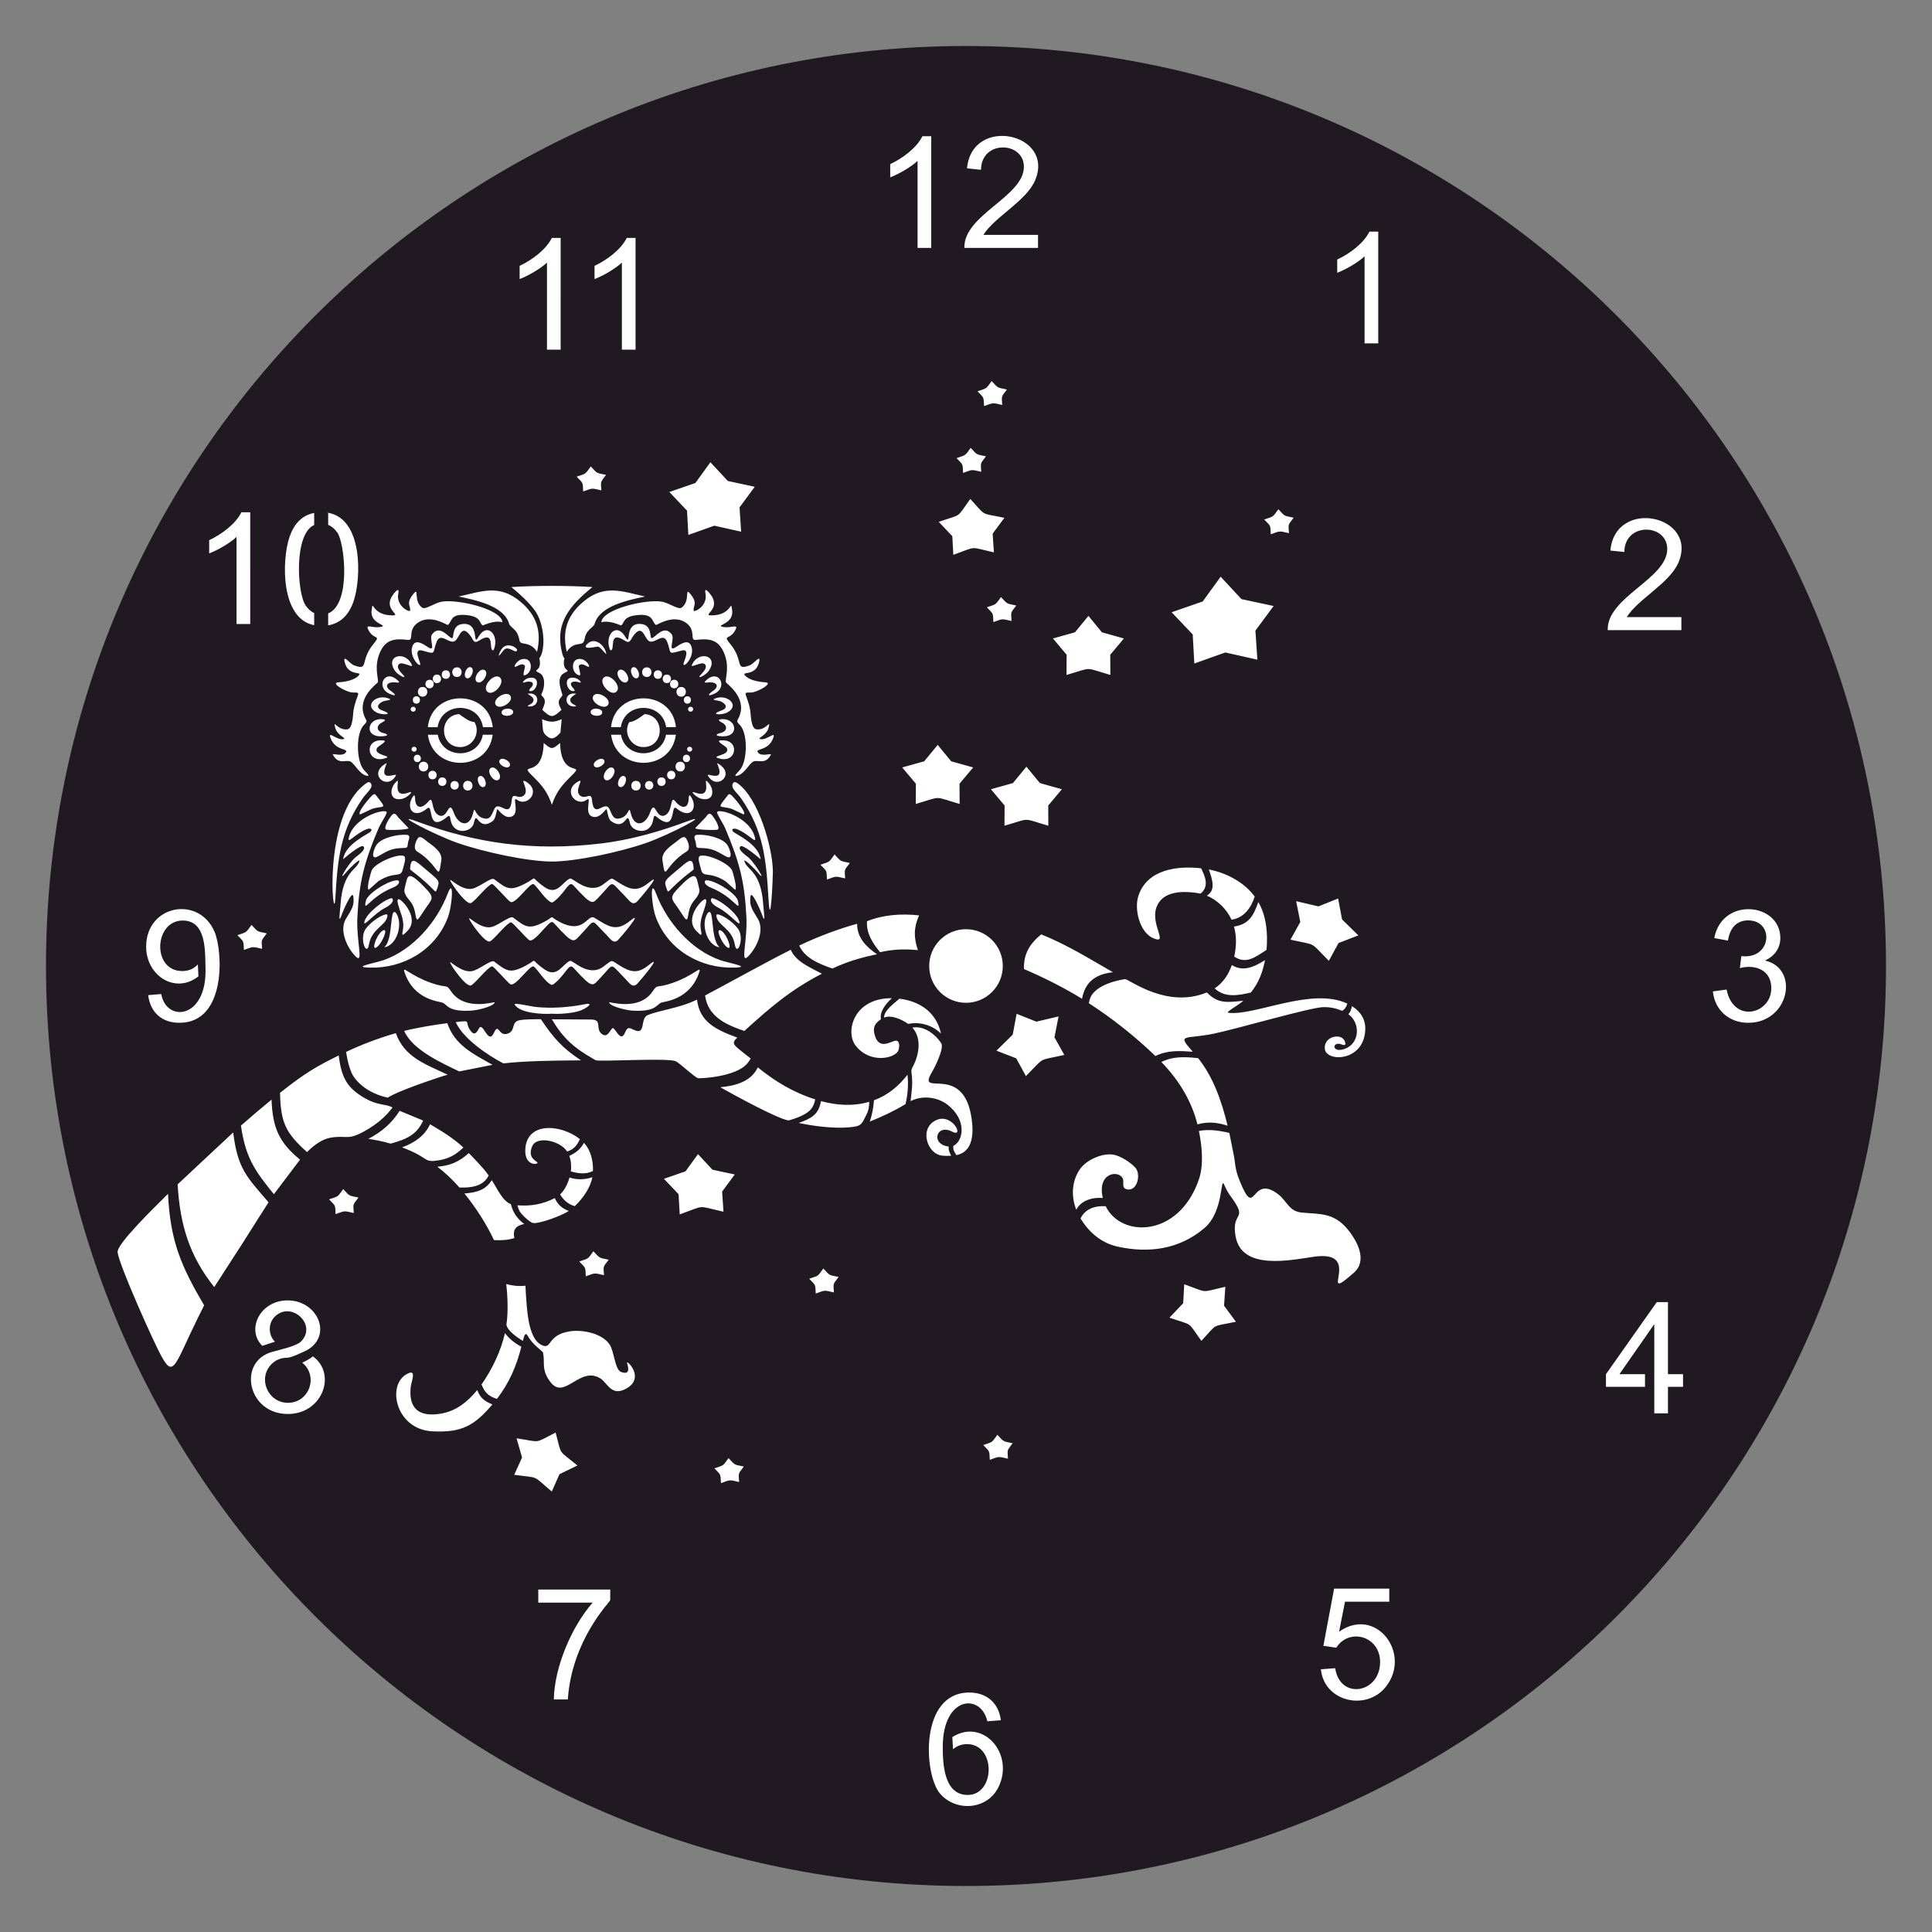 <svg width="210mm" height="210mm" viewBox="0 0 21000 21000" shape-rendering="geometricPrecision"
  text-rendering="geometricPrecision" image-rendering="optimizeQuality" fill-rule="evenodd" clip-rule="evenodd"
  xmlns="http://www.w3.org/2000/svg">
  <rect x="0" y="0" width="21000" height="21000" fill="#808080" stroke="none"/>
  <defs>
    <style>
      svg {
        background-color: #fff;
      }

      .bg {
        fill: #fff
      }

      .fg {
        fill: #201922;
      }
    </style>
  </defs>
  <path class="fg"
    d="M10500 500c5522.85 0 10000 4477.15 10000 10000s-4477.15 10000-10000 10000S500 16022.85 500 10500 4977.15 500 10500 500z" />
  <path class="bg"
    d="M13895.47 5535.41c76.13 81.88 56.1 68.21 166.01 91.8-63.38 85.68-58.06 62.18-50.98 168.1-111.5-24.96-89.89-26.28-197.51 12.09-5.89-105.99 2.26-83.32-71.09-160.63 106.2-36.82 88-20.82 153.57-111.36zm-1160.26 1119.45l337.75-117.11 194.94-269.16 226.31 243.38 349.52 75.04-197.9 267.54 21.09 315.54-348.62-78.04-336.49 119.97-17.56-315.76zm-667.27 461.93l1.22 219.57c-295.56-85.42-181.02-85.42-476.58 0l1.22-219.57-148.49-177.02 239.05-66.84 146.51-178.27 146.52 178.27 239.05 66.84zm-3380.81 3161.14c200.3-97.09 445.59-187.6 629.63-236.75-1.94 150.1 99.15 252.51 216.34 331.32-158.21 32.21-310.57 73.81-485.3 155.02-148.74-51.72-300.06-114.38-360.67-249.59zm-91.92 45.44c54.97 128.89 205.84 189.92 338.46 260.26-349.39 180.33-574.65 379.16-842.86 622.3-197.48-66.17-397.35-156.1-426.68-385.69 216.47-113.77 659.45-360.19 931.08-496.87zm-1019.12 541.95c28.81 245.46 208.76 327.93 437.42 412.8-73.05 71.44-43.11 76.06 146.29 227.7-10.08 17.38-21.45 34.34-34.77 50.69-123.8 152-520.75 167.47-538.07 162.69-37.03-10.21-195.34-159.68-238.87-182.78-77.88-41.32-806.38 5.64-873.87-12.03-67.25-38.38-131.59-77.28-186.88-117.8-135.65-99.41-215.12-202.76-288.55-327.52l422.35 2.67c131.49 0 46.6 93.83 116.14 153.44 62.41 53.5 88.25-28.41 117.53-57.71 26.42-26.44 87.33 163.12 135.85 52.78 31.57-71.79 42.74-62.51 103.46-34.49 129.13 59.59 61.55-124.57 143.58-160.47 124.34-54.41 345.93-75.26 538.39-169.97zm-1229.5 1556.62c76.9 82.3 101.71 197.09 98.76 306.22-75.94 38.22-155.55 28.73-240.26 4.27 7.31-57.75 1.59-118.36-17.17-168.63 72.35-33.4 123.61-73.15 158.67-141.86zm8634.33-9904.17v1214.52h-148.65v-946.5c-68.06 65.38-209.18 146.81-297.3 179.05v-143.58c136.45-63.83 287.79-177.31 350.23-303.49zM8018.55 8515.25c223.11 157.45 380.43 694.02 382.36 961.27.39 54.26-25.55 666.88-47.86 290.67-25.15-424.17-52.53-738.5-300.89-1094.11-39.03-55.89-114.28-108.44-86.39-156.77 7.21-12.5 18.12-25.52 52.78-1.06zm-223.99 319.37c-19.29-59.43 359 34.55 411.74 272.02 16.52 74.26-63.29-40.88-194.96-93.95-29.79-12.01-70.34-5.05-43.28 26.04 23.56 27.07 278.59 134.05 299.48 300.88 0 0-191.92-167.74-219.95-139.71-36.49 36.49 68.86 102.63 92.91 124.94 75.86 70.36 213.78 303.43 81.64 142.17-8.16-9.96-143.34-149.61-130.56-104.88 27.62 96.7 179.37 105.13 204.11 467 5.17 75.6 33 250.35-18.65 97.48-6.24-18.48-107.61-258.07-119.3-185.11-18.18 113.46 33.04 162.03 83.76 253.03 68.1 122.21-16.74 308.47-109.45 401.18-90.71 90.71-6.02-164.99-19-427.57-19.39-392.33-77.47-602.32-228.4-960.73-23.36-55.48-76.32-130.36-90.09-172.79zm107.71 344.88c28.53 37.51 80.07 182.21-15.83 127.04-115.94-66.71-151.22-87.44-285.41-89.74-42.22-.72-31.02-24.74-38.71-61.24-6.87-32.63-34.61-77.14 15.83-81.28 90.34-7.46 265.5 28.15 324.12 105.22zm-292.09 123.87c75.97-25.8 318.63 82.3 348.39 160.12 9.06 23.7 58.45 193.04 31.68 208.33l-104.87-93.61c-189.8-119.66-244.55-21.31-268.87-141.11-5.39-26.54-42.97-121.29-6.33-133.73zm-257.61 372.68c227.56-246 212.21-148.81 242.47-37.3 6.69 24.63 11.62 47.85 1.41 72.14-36.29 86.29-90.4 78.97-115.07 231.21-15.22 93.95-25.35 55.41-108.04-66.51-64.09-94.49-101.68-112.07-20.77-199.54zm-221.5 36.4c116.59 307.71 376.83 610.85 694.68 722.83 100.26 35.32 356.99 76.95 152.03 82.35-361.94 9.54-711.46-187.31-846.7-541.95-51.77-135.77-69.42-446.45-.01-263.23zm-935.75 731.88c29.32-12.71 199.1 182.9 362.13 63.35 118.21-86.68 65.36-76.92 204.82 3.16 122.68 70.44 191.72 58.56 297.72-27.1 151.34-122.31-112.43 189.14-134.79 210.45-51.79 49.35-82.61-9.07-129.85-56.31-177-177-112.23-173.58-270.28-8.44-87.02 90.92-77.36 125.48-289.97-108.04-52.75-57.94-72.63 50.59-196.76 159.06-22.55 19.71-31.05 22.52-39.55 25.34-68.32-22.64-143.82-154.38-195.49-198.83-37.76-32.49-199.22 224.12-255.84 191.09-31.46-18.35-184.35-199.56-199.54-194.96-54.79 16.6-168.02 171.41-225.57 206.57-50.11 30.61-215.45-205.71-228.4-243.87-12.94-38.15 115.95 112.39 237.54 89.73 76.5-14.26 207.45-128.06 239.31-104.16 133.23 99.92 167.24 136.23 335.37 49.27 155.17-80.26 38.01-82.56 214.67 38 137.92 94.13 190.98-58.12 274.48-94.31zm-378.96 500.17c175.74 19.31 370.24 5.34 539.78-28.85 113.4-22.87 12.86 49.62-57.71 72.49-85.41 27.68-227.63 36.25-299.64 30.26-95.04 7.91-346.58-3.17-404.87-99.58-14.88-24.61 183.33 21.38 222.44 25.68zm-289.58 287.33c80.17-34.37 24.63-124.31 123.69-143.05 47.2-8.93 133.41-10.35 228.64-10.27 136.15 202.4 230.16 311.34 435.9 447.03-315.22 2.5-609.25 6.07-843.86 33.18-174.33-91.38-437.39-269.26-517.43-448.61 187.01-23.53 86.81-6.56 161.31 94.27 59.47 80.49 86.01-34.69 103.46-40.65 45.41-15.51 92.02 188.62 150.27 62.64 55.2-119.38 47.34 52.91 158.02 5.46zm5629.88-2898.2l146.51 178.28 239.05 66.83-148.5 177.02 1.23 219.58c-295.56-85.42-181.03-85.42-476.59 0l1.23-219.58-148.5-177.02 239.05-66.83zm-1733.21 1680.03c175.06-70.61 370.29-84.9 566.27-63.94-59.85 136.3-58.25 243.18-12.61 377.79-141.13-14.55-282.81-8.6-410.74 22.71-83.7-102.49-150.16-205.3-142.92-336.56zm1893.84 142.54c276.45 110.04 533.01 270.1 780.07 411.65-186.83 20.62-302.44 102.95-336.11 288.51-197.92-122.11-422.12-233.7-631.55-323.63-4.08-161.31 58.97-270.77 187.59-376.53zm1822-705.5c190.8 36.49 382.7 137.47 498.67 294.09-39.65 125.43-119.62 233.35-251.83 251.9-53.23-117.27-156.26-214.5-268.45-261.47 100.02-57.63 59.52-178.86 21.61-284.52zm-909.66 1192c55.77 8.33 453.94 322.91 888.26 144.7 122.41 125.63 220.58 108.18 396.87 90.41-53.21 49.36-201.76 125.81-162.3 130.74 286.76 35.84 903.44-283.66 1292.34-99.73-10.56 34.95-26.09 60.56-56.33 78.05-66-26.93-130.35-42.2-209.82-39.55-142.62 4.76-948.17 239.87-1187.36 288.56-316.32 64.39-404.61-5.94-226.52 195.92-140.95-10.08-275.74-18.43-406.29 46.83-217.39-210.83-472.6-412.53-723.77-574.32 4.07-19.15 9.01-37.46 15.32-54.45 61.81-166.46 378.11-207.38 379.6-207.16zm1447.65-838.3c89.53 153.37 105.17 349.31 89.12 520.59-123.38 79.85-222.6 159.14-350.8 72.69 24.94-114.85 26.12-222.47-2.57-326.53 159.64-23.04 213.61-118.07 264.25-266.75zm-1302.44-70.49c96.71-283.89 419.63-325.41 680.73-295.79 49.35 99.28 86.51 198.68-6.59 275.15-14.7-3.36-29.84-6.07-45.62-8.22-159.81-21.78-363.26-16.98-430.04 148.51-76.64 189.91 131.51 409.17-30.26 347.69-153.8-58.46-219.09-318.03-168.22-467.34zm5129.07-3749.46c52.85-577.35 957.42-383.29 740.43 129.23-95.64 225.91-442.7 399.32-562.22 593.74h593.75v141.9h-800.67c-11.35-359.29 646.95-556.73 646.95-881.76 0-278.43-463.8-293.87-466.21 32.09zm-2809.71 4951.31c95.7 59.93 150.58 144.76 145.46 259.3-15.54 347.37-425.92 351.63-439.9 204.82-13.28-139.4 190.88-179.01 220.3-73.91 15.9 56.8-31.51 24.46-59.82 20.42-84.35-12.05-76.88 100.05 53.49 55.6 164.17-55.98 179.12-278.43 42.19-378.61 23.46-23.97 32.57-52.62 38.28-87.62zm-1304.66-446.06c121.18 75.81 240.71 22.16 360.63-53.71-25.72 128.87-65.16 240.95-153.58 352.29-145.79 34.24-285.24 57.01-393.74-45.28 90.86-59.57 149.4-148.09 186.69-253.3zm-765.92 1054c122.02-62.26 248.79-57.88 399.76-42.03 166.96 210.96 254.22 465.85 320.28 734.57-108.63-35.79-208.87-48.01-328.26-15.04-60.11-242.46-193.03-472.56-391.78-677.5zm1963.49-1550.33l177.17 173.84-215.46 83.45-104.82 192.94c-217.72-217.37-117.38-162.13-417.5-229.84l106.98-191.76-44.72-226.7 241.65 56.74 214.32-85.5zM13031.58 12293c107.58-21.18 221.36-4.56 330.8 21.42l52.73 265.08c15.68 138.89 33.58 191.2 60.72 258.15 177.86 438.85 114.05-85.79 415.06 141.62 99.03 74.82 117.52 186.66 256.9 200.59 192.34 19.23 348.44-4.9 503.94 186.51 104.88 129.1 213.07 337.28 64.05 468.06-416.42 365.47 124.72-254.14-432.15-174.55-259.77 37.12-787.3 153.42-853.74-223.12-49.49-280.52 147.15-161.36-51.1-430.82-24.02-32.63-47.87-70.85-72.07-128.02-44.33-104.76-.64 289.8-216.79 472.27-271.46 229.16-600.76 274.58-940.31 200.59-171.73-37.42-311.53-150.93-404.7-307.33 51.89-104.49 157.21-139.38 273.59-132.38 164.74 343.43 791.74 344.71 1011.6-287.35 53.42-153.58 38.11-350.23 1.47-530.72zm-4794.63-691.39c187.67 153.76 390.62 274.49 624.29 348.4-20.56 102.49-69.56 145.92-180.1 191.92-30.64 12.75-66.93 24.67-106.18 36.18-94.88-.48-633.19-295.71-745.52-360.45 167.61-15.05 336.62-63.41 407.51-216.05zM10500 10100c220.9 0 400 179.1 400 400s-179.1 400-400 400-400-179.1-400-400 179.1-400 400-400zm-723.68 755.33c227.78 27.9 404.62 153.68 451.58 379.63-95.15-94.51-231.49-131.41-356.43-105.38-70.97-50.61-186.24-101.54-262.41-68.73-.6-75.63 105.45-151.36 167.26-205.52zm140.71 314.32c166.42-32.23 307.85 146.78 318.14 180.98 19.32 64.23-76.67 255.72-107.21 306.6-169.79 282.83 344.66-117.4 432.87 500.23 21.86 153.04 21.36 360.67-164.94 398.43-21.76-32.02-40.41-63.38-32.84-100.84 105.35-49.79 154.95-280.2-67.17-449.5-109.45-83.43-273.67-101.93-398.29-36.53 11.96-103.7 22.96-181.56 14.45-272.12-3.57-38.01-13.42-60.7 7.33-98.24 71.66-129.66 102.26-314.51-2.34-429.01zm-181.84 142.29c50.7-3.94 42.64 79.03 26.73 111.64-39.47 80.92-308.41 142.58-463.08-60.4-112.45-147.58-22.91-516.31 395.54-513.17-63.87 58.3-136.14 144.48-118.65 228.99-55.63 36.05-87.18 79.57-74.11 145.7 40.52 204.99 181.69 91.28 233.57 87.24zm-811.27 656.56c173.97 47.26 351.18 58.18 524.05 7.75-1.57 52.6-3.92 86.5-30.67 140.21-55.25 110.92-54.71 124.5-184.7 136.78-153.38 14.49-372.5-8.37-550.55-47.25 138.26-50.04 215.96-90.53 241.87-237.49zm940.3-286.69c11.84 115.9 2.26 211.82-21.35 318.98-121.4 74.62-247.87 133.21-388.23 190.16 25.88-80.46 38.73-148.26 45.27-231.65 150.88-54.56 270.34-155.76 364.31-277.49zm1186.02-662.27l214.33 85.51 241.65-56.74-44.72 226.69 106.98 191.77c-300.11 67.7-199.78 12.46-417.5 229.84l-104.82-192.94-215.46-83.46 177.18-173.83zm-910.07 1176.97c192.94-140.9 355.34 180.43 210.33 104.31-173.97-91.32-239.03 138.53-38.73 161.61-4.57 35.42 8.75 64.76 27.02 99.83-43.83 1.98-94.95 4.48-134.13-9.49-128.63-45.86-194.39-261.4-64.49-356.26zm437.75-3854.71l-148.5 177.01 1.23 219.59c-295.56-85.43-181.02-85.43-476.59 0l1.23-219.59-148.5-177.01 239.05-66.84 146.52-178.27 146.51 178.27zm-4868.35 4155.35c12.49-312.36 395.09-275.67 593.77-115.1-31.86 68.89-67.97 112.81-138.75 134.4-73.31-116.44-329.46-175.76-379.71-57.31-53.73 126.66 42.67 157.21 56.31 175.96 17.22 23.67-139.03 47.36-131.62-137.95zm4841.3-7628.97c76.13 81.87 56.11 68.21 166.01 91.8-63.37 85.67-58.05 62.18-50.98 168.1-111.49-24.96-89.89-26.28-197.51 12.08-5.89-105.99 2.26-83.32-71.09-160.62 106.21-36.82 88-20.81 153.57-111.36zm-2814.32 1612.3c93.51 149.63-113.73 210.3.35 208.68 229.62-3.26 202.43-190.7 221.36-55.96 21.24 151.14-187.15 161.09-103.12 180.19 89.16 20.27 173.29-38.02 140.06 29.91-59.55 121.75-146.65 47.35-55.24 159.06 151.04 184.58 41.05 292.58 212.2 228.4 42.5-15.94 122.68-129.68 97.83-30.27-41.51 166.09-219.28 82.13-139.71 153.09 49.56 44.19 147.15 59.19 210.8 63.34 91.88 5.99-94.75 111.43-158.01 110.51-106.63-1.56-43.85 4.12-8.1 193.2 6.13 32.42 5.39 196.46 64.06 206.22 111.82 18.6 161.51-121.56 134.43-15.13-21.57 84.77-127.88 111.28-91.15 121.41 72.69 20.04 175.69-100.15 141.82-9.86-54.59 145.51-203.12 107.31-164.34 156.96 38.05 48.7 149.38 3.38 140.06 21.47-58.11 112.77-135 55.9-186.16 73.9-48.38 17.02-94.61 130.26-174.89 154.84-63.3 19.38 6.58-39.64 29.2-68.62 76.53-98.06 83.91-400.16-11.26-487.4-41.42-37.97-17.69-42.15 2.11-94.31 78.29-206.23-146.4-351.11-148.84-365.28-8.13-47.11 49.45-177.93-30.61-341.01-64.53-131.43-170.28-133.12-294.91-118.6-71.26 8.3 3.68-95.67-96.78-177.37-140.46-114.23-330.12 19.66-337.13 15.14-46.68-30.1-22.34-121.11-188.28-108.74-184.11 13.72-149.6 92.05-192.85 113.66-2.39 1.19-123.71-60.38-213.07-34.16 8.66-142.63 484.35-253.19 657.38-224.11 77.93 13.1 178.49 89.15 212.52 66.64 106.22-70.25 26.28-243.29 102.58-144.45 78.93 102.26 22.69 118.97 31.32 176.3 3.02 20.03 155.95-47.63 127.74-188.62-16.93-84.61 50.59 2.11 68.63 30.97zm-435.64 413.7c37.82 48.67-49.7 201.74 44.86 140.06 48.15-31.41 134.65-94.21 167.52-13.37 47.49 116.8-96.61 257.35-82.7 190.03 7.31-35.4 76.9-167.81-25.69-138.83-154.92 43.77-103.83 31.34-152.91-95.54-44.18-114.23-142.04 37.43-203.23-12.14-48.67-39.43-67.1-189.7-167.16-49.98-30 41.88-32.67 86.58-92.73 47.87-180.43-116.28-98.69 106.28-150.28 106.28-2.81 0-5.62-.36-11.08-14.78-57-150.65 72.45-295.31 168.57-132.68 73.01 123.53-22.18-159.19 174.2-138.66 123.2 12.88 87.61 156.85 114.02 154.15 37.35-3.81 129.96-153.93 216.61-42.41zm-572.41 390.1c52.61-34.27 136.5 94.48 83.88 128.76-52.61 34.27-136.5-94.48-83.88-128.76zm-165.3 80.03c63.09-56.1 200.33 98.29 137.24 154.37-63.08 56.07-200.33-98.31-137.24-154.37zm-345.84 281.38c8.15 7.78 61.78 29.74 37.66 32.55-130.5 15.32-130.35-161.09 3.34-138.3 20.28 3.46-106.96 42.82-41 105.75zm-114.66 69.85c-94.04 89.13-113.78 89.17-207.82 0 13.98-40.73 44.21-86.33 15.55-129.34-19.64-29.46-36.22-21.89-17.95-58.41 27.72-55.4 40.19-179.66-29.21-212.91-93.52-44.81 35.63-3.24-.94-158.84 71.26-89.79 59.07-375.58-51.75-524.74-65.57-88.25-163.13-176.96-252.31-250.33 251.17-16.8 629.86-16.8 881.03 0-247.84 203.95-415.32 393.79-326.09 728.59 7.5 28.16 14.76 37.32 22.03 46.48-36.46 155.76 92.56 114.03-.93 158.84-107.09 51.33-14.94 231.13-21.12 242.47-22.26 40.8-62.85 53.76-24.28 130.91 4.47 8.94 9.85 15.83 13.79 27.28zm4443.77-2291.96c184.46 198.39 98.43 146.52 370.62 204.96l-127.37 172.19 13.57 203.09c-276.88-61.97-173.7-68.29-440.96 27l-11.3-203.24-147.42-155.38c263.03-91.19 183.97-29.22 342.86-248.62zM7762.24 7596.95c133.9-64.67 292.3 69.26 139.18 149.04-50.77 26.45-203.31 28.11-55.6-24.99 89.17-32.06 21.23-94.81-39.77-104.87-13.81-2.28-65.43-8.72-43.81-19.18zm-415.92 389.04c-51.59 407.37-652.17 407.36-703.79 0h106.8c49.07 268.77 441.11 268.78 490.19 0zm-562.41 449.92c48.22 18.84 2.11 136.83-46.11 118-48.23-18.83-2.1-136.83 46.11-118zm-348.42 264.47c19.88 214.63 137.82-13.51 189.87 95.03 30.83 64.29 40.6 126.23 129.32 94.84 93.29-33 76.14-149.65 102.59-45.57 38.98 153.39 157.2 127.94 207.98-11.44 57.92-158.99 60.16 77.53 164 28.15 89.14-42.39 51.14-225.35 112.08-149.92 62.65 77.53 141.6 88.74 144.64-33.43.51-20.53 3.51-49.55 23.4-19.88 82.25 122.51-3.5 255.61-154.49 129.32-74.79-62.56 9.35 280.66-219.42 90.1-53.45-44.52-6.74 77.44-97.3 135.49-64.98 41.65-174.2 8.88-191.1-66.87-35.52-159.22-38.05 99.47-205.34-22-39.78-28.89-39.93-142.32-53.49-127.21-37.77 42.06-92.38 107.29-158.9 75.13-82.52-39.89 7.54-223.42-50.85-179.65-112.8 84.57-269.37-96.46-96.95-196.55 84.63-49.13-61.18 110.12 35.89 159.42 59.27 30.1 109.11-51.75 118.07 45.04zm-1911.53 226.09c657.53 243.33 1271.6 326.61 1994.09 243.53 343.8-39.53 665.63-136.24 955.56-243.53 273.94-101.38-193.39 146.51-451.51 236.49-283.16 98.71-763.01 201.65-1023.31 201.65-260.31 0-740.14-102.94-1023.31-201.65-258.17-90-725.43-337.85-451.52-236.49zm3269.76-632.91c220.22 115.75-7.56 309.24-99.41 135.32-18.24-34.53 177.63 77.51 114.2-95.36zM5920.84 9643.47c137.93 94.13 190.97-58.11 274.48-94.31 29.32-12.71 199.1 182.9 362.13 63.35 118.21-86.68 65.36-76.92 204.82 3.16 122.67 70.44 191.73 58.57 297.72-27.09 151.32-122.28-112.39 189.1-134.79 210.44-51.8 49.35-82.61-9.05-129.85-56.3-176.97-177-112.25-173.59-270.28-8.45-87.01 90.93-77.38 125.46-289.97-108.04-52.76-57.94-72.63 50.6-196.76 159.07-22.55 19.7-31.05 22.51-39.55 25.33-68.33-22.64-143.83-154.39-195.49-198.83-37.76-32.49-199.21 224.11-255.84 191.09-31.47-18.35-184.35-199.56-199.54-194.96-54.78 16.6-168.02 171.41-225.57 206.58-50.1 30.62-215.46-205.73-228.4-243.88-12.94-38.13 115.94 112.38 237.54 89.73 76.51-14.25 207.44-128.06 239.31-104.16 133.24 99.93 167.24 136.23 335.37 49.27 155.17-80.26 38.02-82.56 214.67 38zm-8.77 378.82c136.52-70.6 36.91-70.61 173.44 0 268.31 138.76 297.71-92.74 375.49-46.1 155.83 93.45 231.87 159.52 393.09 29.21 151.39-122.36-112.45 189.15-134.78 210.44-51.78 49.35-82.62-9.06-129.86-56.3-176.97-177-112.23-173.6-270.27-8.45-87.26 91.19-77.66 125.08-289.98-108.04-13.38-14.69-21.09-22.73-30.41-20.48-35.76-8.62-191.04 228.87-245.44 197.14-31.46-18.35-184.34-199.57-199.54-194.96-54.77 16.6-168.03 171.4-225.57 206.57-50.09 30.62-215.45-205.7-228.4-243.87-12.93-38.12 115.97 112.38 237.55 89.74 76.47-14.24 207.44-128.06 239.3-104.17 133.24 99.94 167.24 136.22 335.38 49.27zm338.9-2652.85c43.95 9.44 88.45 64.46 42.59 47.15-55.93-21.11-124.84-1.96-65.28 60.89 6.02 6.35 26.72 27.96 12.32 32.9-73.68 25.11-139.24-173.09 10.37-140.94zm132.67-369.87c80.8-82.42 192.71 16.77 206.05 106.11 2.98 19.99-62.16-74.47-89.57-77.25-18.5-1.88-188.7 44.81-116.48-28.86zm-58.59 165.58c55.52 13.2 102.23 96.02 65.99 81.64-28.67-11.38-70.78-45.17-98.36-10.73-9.03 11.28 31.26 110.12 5.1 104.7-97.88-20.35-97.29-205.23 27.27-175.61zm1375.6 131.61c-27.15 37.93-123.54 88.89-92.73 48.4 19.76-25.97 94.95-88.99 51.38-127.58-33.56-29.73-154.65 47.27-139.36 11.62 71.1-165.85 302.87-103.11 180.71 67.56zm-32.55 105.58c141.89-146.1 251.7 65.92 98.89 136.9-69.47 32.27-88.03 19.55-13.02-32.38 67.21-46.54 39.28-97.76-54.2-89.56-19.02 1.67-55.94 10.03-31.67-14.96zm159.6 417.02c174.59-29.01 221.22 190.52 23.75 184.06-71.13-2.33-87.57-19.43-15.31-37.48 69.87-17.45 74.75-79.32 12.67-111.2-14.01-7.19-57.43-29.33-21.11-35.38zm.7 229.1c215.12-24.58 186.59 242.27 2.28 198.84-145.34-34.24 126.96-28.63 65.47-121.59-9.91-14.97-117.67-71.52-67.75-77.25zm-321.94-366.17c36.8 0 36.79 52.79 0 52.79-36.77 0-36.78-52.79 0-52.79zm-34.84-114.02c51.79 0 51.79 80.24 0 80.24-51.77 0-51.77-80.24 0-80.24zm-67.56-101.35c68.12 0 68.12 105.58 0 105.58-68.13 0-68.12-105.58 0-105.58zm-76.02-78.13c59.95 0 59.96 92.91 0 92.91-59.95 0-59.94-92.91 0-92.91zm-79.8-56.36c59.96 0 59.95 92.91 0 92.91-59.94 0-59.95-92.91 0-92.91zm-97.13-46.45c59.95 0 59.96 92.91 0 92.91-59.95 0-59.94-92.91 0-92.91zm-120.53-32.32c67.78 0 67.79 105.05 0 105.05-67.78 0-67.77-105.05 0-105.05zm-610.7 484.01c3.13-51.49 129.13-43.78 125.99 7.7-3.14 51.5-129.14 43.79-125.99-7.7zm221.76 165.87c43.73-417.21 661.87-417.21 705.57 0h-106.42c-41.95-278.67-450.79-278.66-492.73 0zm854.77 213.5c36.79 0 36.79 52.78 0 52.78-36.78 0-36.78-52.78 0-52.78zm-34.84 86.56c51.77 0 51.77 80.24 0 80.24s-51.77-80.24 0-80.24zm-67.57 76.02c68.14 0 68.14 105.58 0 105.58-68.11 0-68.11-105.58 0-105.58zm-97.89 98.5c59.95 0 59.94 92.91 0 92.91-59.95 0-59.96-92.91 0-92.91zm-105.91 71.53c59.94 0 59.95 92.91 0 92.91-59.96 0-59.95-92.91 0-92.91zm-134.12 39.78c59.96 0 59.95 92.91 0 92.91-59.94 0-59.95-92.91 0-92.91zm-143.26-1.92c67.78 0 67.79 105.05 0 105.05s-67.78-105.05 0-105.05zm94.37-725.59c226.02 15.89 215.38 358.51-12.76 358.51-138.74 0-223.34-157.05-153.69-272.23 54.95-.97 122.26-55.3 166.45-86.28zm-549.7 564.04c-25.7-44.72 83.72-107.66 109.43-62.94 25.71 44.73-83.7 107.64-109.43 62.94zm1287.12 1437.01c86.16 19.74 262.82 161.62 289.63 247.4 28.05 89.71-92.62-74.92-225.23-143.58-110.29-57.1-83.16-108.12-64.4-103.82zm58.07 175.96c71.44 12.14 200.67 112.48 231.91 178.07 51.36 107.82-25.16 281.72-47.86 147.8-28.65-169.01-180.01-201.79-198.83-301.23-2.47-13.03-3.88-27.81 14.78-24.64zm-69.68 10.91c18.03 88.84 15.51 239.64 65.45 319.54 12.32 19.71 25.69 28.86 18.66 27.45-138.01-27.66-196.93-250.55-131.63-361.07 22.1-37.4 39.15-27.07 47.52 14.08zm-1112.92 945.4c-3.07-12.28 325.43 101.89 474.38-120 57.87-86.21 36.8-27.68 221.01-92.91 226.83-80.33 308.65-189.05 286.45-119.65-99.2 310.33-385.16 321.86-415.96 336.08-53.27 24.6-60.6 101.36-313.56 86.22-56.34-3.37-240.64-43-252.32-89.74zm1101.74-5870.91l189.55 203.86 292.75 62.85-165.76 224.08 17.67 264.29-291.99-65.37-281.84 100.49-14.71-264.47-191.84-202.19 282.9-98.09zm3057.09-882.5c76.13 81.87 56.11 68.21 166.01 91.8-63.37 85.67-58.05 62.18-50.98 168.1-111.49-24.96-89.89-26.28-197.51 12.08-5.89-105.98 2.25-83.32-71.09-160.62 106.21-36.82 88-20.81 153.57-111.36zm101.35 2347.98c76.13 81.86 56.12 68.2 166.01 91.8-63.37 85.67-58.05 62.17-50.97 168.09-111.5-24.96-89.89-26.28-197.51 12.09-5.9-105.98 2.25-83.32-71.1-160.62 106.2-36.83 88-20.82 153.57-111.36zm402.72-3936.7V2695h-800.67c-11.35-359.28 646.95-556.73 646.95-881.76 0-278.44-463.8-293.87-466.21 32.09l-152.03-15.2c52.9-577.41 957.44-383.22 740.43 129.23-95.68 225.94-442.74 399.31-562.22 593.75zM6421.55 5069.89c76.13 81.87 56.11 68.21 166.01 91.8-63.38 85.67-58.05 62.18-50.98 168.1-111.49-24.96-89.88-26.28-197.5 12.08-5.9-105.98 2.25-83.32-71.1-160.62 106.21-36.82 88-20.81 153.57-111.36zm2649.79 4218.1c76.13 81.88 56.1 68.21 166.01 91.8-63.37 85.67-58.05 62.18-50.98 168.09-111.49-24.95-89.89-26.27-197.51 12.09-5.89-105.99 2.26-83.32-71.09-160.62 106.21-36.82 88-20.81 153.57-111.36zm9562.22 908.81c82.68-450.56 717.9-386.61 717.9-.57 0 111.14-63.99 196.98-166.67 244.37 379.52 86.67 262.71 676.8-181.87 676.8-206.41 0-364.57-136.53-384.57-341.22l148.65-20.27c76.12 374.42 486.48 266.03 486.48-14.36 0-196.31-171.31-263.4-342.06-218.75l16.61-130.06c332.82 37.84 362.12-388.51 73.2-388.51-130.11 0-199.55 89.75-219.03 219.59zm-8511.33-8716.33V2695h-148.65v-946.51c-68.06 65.39-209.18 146.81-297.3 179.06v-143.59c136.44-63.83 287.81-177.29 350.22-303.49zM6908.2 2586.18V3800.7h-148.64v-946.5c-68.08 65.38-209.17 146.8-297.3 179.05v-143.58c136.44-63.82 287.8-177.31 350.22-303.49zm921.93 7525.54c70.71 25.7 151.9 263.68 56.65 169.98-46.21-45.45-109.26-189.1-56.65-169.98zm80.57-1467.49c9.85-12.67 16.89-18.3 38.7-1.41 16 12.38 172.82 189.09 134.08 209.74l-131.61-61.23c-131.47-39.29-168.62 16.75-41.17-147.1zm-3007.59 2131.01c148.94 221.87 477.45 107.73 474.38 120-11.69 46.75-195.98 86.37-252.32 89.74-252.97 15.14-260.34-61.65-313.56-86.22-30.89-14.26-316.76-25.76-415.96-336.08-22.18-69.39 59.61 39.32 286.46 119.65 184.24 65.24 163.12 6.69 221 92.91zm-509.78 430.36c148.01-37.51 348.57-69 468.39-84.09 81.36 236.4 272.41 329.26 491.61 452.71l-361.42 71.74c-201.43-96.99-507.89-234.47-598.58-440.36zm592.38-4721.71c252.35-55.86 438.99-134.84 666.15 52.03 182.53 150.15 237.6 328.54 185.02 550.21-26.94-49.67-74.92-79.27-125.64-87.98-89.51-15.38-47.53-21.43-85.52-107.33-22.17-50.13-83.23-81.28-91.11-109.31-55.25-196.54-364.95-259.03-548.9-297.62zm-181.9 55.75c173.22-29.13 649 81.71 657.38 224.11-89.38-26.24-210.66 35.36-213.07 34.16-43.23-21.6-8.72-99.94-192.85-113.66-165.94-12.37-141.61 78.65-188.27 108.74-7.02 4.53-196.67-129.37-337.14-15.14-100.46 81.7-25.51 185.67-96.77 177.37-124.64-14.52-230.38-12.83-294.91 118.6-80.09 163.12-22.49 293.87-30.62 341.01-2.44 14.15-227.14 159.1-148.84 365.28 19.81 52.17 43.54 56.33 2.11 94.31-95.16 87.24-87.79 389.35-11.26 487.4 22.62 28.98 92.51 87.99 29.21 68.62-80.29-24.58-126.52-137.82-174.9-154.84-51.16-17.99-128.06 38.86-186.16-73.9-9.32-18.09 102.03 27.24 140.06-21.47 38.78-49.67-109.78-11.44-164.34-156.96-33.86-90.3 69.13 29.91 141.82 9.86 36.75-10.14-69.56-36.6-91.14-121.41-27.08-106.43 22.58 33.73 134.43 15.13 58.68-9.76 57.92-173.83 64.05-206.22 35.8-189.12 98.52-194.76-8.1-193.2-63.26.92-249.89-104.52-158.01-110.51 63.65-4.15 161.25-19.14 210.8-63.34 79.56-70.97-98.2 13-139.71-153.09-24.85-99.41 55.33 14.33 97.84 30.27 171.14 64.16 61.15-43.76 212.2-228.4 91.41-111.73 4.26-37.32-55.25-159.06-33.21-67.94 50.88-9.64 140.06-29.91 84.06-19.11-124.35-29.03-103.11-180.19 18.93-134.74-8.26 52.7 221.35 55.96 114.1 1.62-93.18-59.06.36-208.68 18.05-28.86 85.55-115.58 68.62-30.97-28.21 141.01 124.74 208.64 127.74 188.62 8.62-57.5-47.6-74.05 31.33-176.3 76.29-98.83-3.65 74.19 102.58 144.45 34.02 22.5 134.58-53.54 212.51-66.64zM6448.9 7565.12c38.77-65.91 200.07 28.97 161.31 94.9-38.76 65.92-200.07-28.97-161.31-94.9zm-343.88 252.58l-13.66 146.37c-41.93 42.36-79.64 85.24-134.81 46.18-65.26-46.2-53.51-68.63-63.99-192.55 85.86 35.84 126.6 35.82 212.46 0zm-17.03 258.28c8.66 398.38 281.95 201.07 126.56 353.43-111.44 109.27-167.59 178.07-215.76 318.12-48.22-140.06-104.29-208.81-215.76-318.12-155.38-152.37 117.89 44.96 126.55-353.43 87.03 72.66 91.38 72.65 178.41 0zm-348.78-536.04c133.71-22.79 133.83 153.64 3.35 138.3-24.13-2.81 29.5-24.77 37.65-32.55 65.95-62.97-61.29-102.29-41-105.75zm-35.19-123.35c-45.89 17.31-1.35-37.71 42.58-47.15 149.62-32.15 84.05 166.05 10.38 140.94-14.41-4.94 6.29-26.54 12.32-32.9 59.59-62.83-9.37-81.98-65.28-60.89zm641.69-880.67c227.21-186.87 413.77-107.9 666.15-52.03-184 38.6-493.59 101.07-548.9 297.62-10.99 39.06-91.17 59.41-107.65 160.34-13.82 84.64-64.5 37.73-136.55 83.05-21.82 13.72-42.23 32.02-58.06 61.23-52.67-221.58 2.56-400.14 185.01-550.21zm-673.19 629.23c124.56-29.62 125.15 155.24 27.28 175.61-26.19 5.42 14.14-93.41 5.1-104.7-27.57-34.45-69.71-.64-98.36 10.73-36.26 14.39 10.46-68.44 65.98-81.64zm-224.38-103.98c64.21-107.59 217.02 2.99 159.89 18.35-19.82 5.33-92.33-61.09-132.44-13.78-6.15 7.25-57.25 77.05-54.38 57.72 1.76-11.79 13.4-39.61 26.93-62.29zm-420.85-278.73c196.36-20.53 101.21 262.22 174.21 138.66 96.08-162.62 225.57-17.99 168.56 132.68-5.45 14.42-8.26 14.78-11.08 14.78-51.6 0 30.18-222.53-150.27-106.28-60.09 38.71-62.72-5.99-92.73-47.87-100.11-139.7-118.46 10.52-167.17 49.98-61.2 49.57-159.01-102.09-203.23 12.14-49.11 126.86 2.07 139.32-152.91 95.54-102.6-28.99-32.99 103.44-25.68 138.83 13.91 67.33-130.2-73.24-82.71-190.03 32.87-80.85 119.37-18.03 167.52 13.37 94.57 61.67 7.05-91.37 44.87-140.06 86.62-111.52 179.27 38.6 216.61 42.41 26.4 2.7-9.19-141.27 114.01-154.15zm688.75 1713.48c172.44 100.1 15.85 281.12-96.95 196.55-58.39-43.77 31.68 139.75-50.85 179.65-66.51 32.15-121.13-33.08-158.89-75.13-13.58-15.13-13.7 98.32-53.49 127.21-167.33 121.48-169.78-137.22-205.34 22-17.29 77.41-125.99 108.61-191.1 66.87-90.56-58.05-43.87-180-97.3-135.49-228.77 190.56-144.63-152.64-219.43-90.1-151.04 126.28-236.73-6.83-154.49-129.32 19.91-29.67 22.89-.66 23.4 19.88 3.04 122.17 82 110.96 144.64 33.43 60.94-75.42 22.95 107.51 112.09 149.92 103.82 49.39 106.09-187.15 163.99-28.15 50.76 139.39 169.01 164.81 207.99 11.44 26.45-104.08 9.28 12.56 102.58 45.57 88.72 31.39 98.5-30.55 129.33-94.84 52.05-108.54 169.98 119.6 189.86-95.03 8.96-96.78 58.8-14.94 118.07-45.04 97.07-49.3-48.72-208.54 35.89-159.42zm-446.97-1211.64c52.62 34.28-31.27 163.03-83.87 128.76-52.62-34.29 31.27-163.04 83.87-128.76zm279.6 280.84c38.78 65.93-122.54 160.82-161.31 94.9-38.77-65.92 122.54-160.81 161.31-94.9zm29.03 172.55c3.13 51.49-122.87 59.19-126 7.7-3.13-51.48 122.87-59.19 126-7.7zm-927.34 165.87c43.73-417.21 661.87-417.21 705.57 0h-106.42c-41.95-278.67-450.79-278.66-492.73 0zm340.02-141.62c44.21 30.97 111.5 85.31 166.46 86.28 69.62 115.19-14.92 272.23-153.69 272.23-228.13 0-238.78-342.62-12.77-358.51zm-339.13 224.07h106.8c49.07 268.77 441.11 268.78 490.19 0h106.8c-51.59 407.37-652.17 407.36-703.79 0zm888.83 339.97c-25.71 44.71-135.14-18.22-109.42-62.94 25.71-44.71 135.13 18.21 109.42 62.94zm-205.63 21.64c52.61-34.28 136.48 94.48 83.88 128.76-52.61 34.27-136.49-94.48-83.88-128.76zm-120.79 88.31c48.22-18.84 94.34 99.17 46.11 118-48.21 18.84-94.32-99.17-46.11-118zm880.35-5849.73V3800.7h-148.65v-946.5c-68.06 65.38-209.17 146.81-297.29 179.05v-143.58c136.44-63.82 287.8-177.31 350.22-303.49zm1639.32 6268.85c19.54 17.91 100.46 136.61 68.63 161.52-13.27 10.38-260.06 3.58-243.53-16.89l108.73-112.96c21.71-27.14 37.17-58.26 66.17-31.67zm-61.56 714.39c80-13.01 332.49 138.07 349.8 224.52 28.26 141.15-41.22-44.55-294.9-146.04-83.32-33.34-70.95-75.87-54.9-78.48zm4.22 235.78c-19.92 106.62-80.87 185.64-56.31 310.04 13.41 67.95-2.33 50.72-46.1 8.45-145.32-140.34 58.7-352.11 90.79-349.81 9.86.71 15.48 10.56 11.62 31.32zm-155.47-338.63c-278.46 210.66-249 266.09-274.92 191.18-31-89.57-28.01-79.23 153.43-232.62 89.13-75.35 133.8-112.63 140.77 18.66.35 6.68-1.94 9.67-19.28 22.78zm-55.12-212.99c-255.41 157.59-226.52 353.52-265 95.72-13.46-90.18 93.46-156.12 158.72-206.58 31.26-24.18 73.7-65.91 97.83-29.74 24.17 36.29 52.42 113.47 8.45 140.6zm-2598.89 458.87c69.36-183.21 51.79 127.4-.01 263.23-135.24 354.64-484.78 551.49-846.7 541.95-204.97-5.4 51.74-47.02 152.02-82.35 317.84-111.97 578.1-415.13 694.69-722.83zm-564.15 1517.65c94.73 260.2 312.21 333.29 563.11 451.03-150.63 45.23-556.31 183.86-650.66 249.89-146.04-31.57-283.72-106.03-368.63-225.66-41.01-57.77-70.63-178.24-84.73-271.67 173.07-81.17 356.19-150.97 540.91-203.59zm7803.62 1321.24c77.01 14.21 184.02 85.5 234.38 140.06 61.41 66.54 26.92 247.57-79.53 237.9-58.42-5.31-51.39-44.56-51.39-89.39 0-128.45-293.12-122.82-222.62 181.34-111.33-9.19-237.47 26.13-288.32 127.64-58.64-149.48-47.77-311.32 37.97-437.78 69.55-102.58 245.58-182.65 369.51-159.77zm-4519.3-6.51l157.14 168.99 242.68 52.11-137.4 185.75 14.64 219.1c-300.23-67.21-185.91-74.21-475.7 29.12l-12.19-219.25-159.03-167.61 234.52-81.32zM6878.8 7253.24c48.22-18.83 94.33 99.17 46.12 118.01-48.21 18.84-94.33-99.15-46.12-118.01zm-299.55 1223.12c-52.62-34.27 31.27-163.03 83.87-128.76 52.62 34.29-31.27 163.04-83.87 128.76zm1100.45 11.47c87.43 67.85 96.82 230.29-56.83 194.43-50.95-11.89-136.1-93.01-69.68-68.09 190.73 71.55 95.02-150.78 126.51-126.34zM4797.17 9349.3c-38.48 257.8-9.58 61.87-265-95.72-43.95-27.12-15.72-104.33 8.46-140.6 24.11-36.18 66.56 5.57 97.82 29.74 65.27 50.47 172.18 116.4 158.72 206.58zm287.59-861.79c67.77 0 67.78 105.05 0 105.05-67.79 0-67.78-105.05 0-105.05zm-989.45 691.99c58.63-77.07 233.76-112.68 324.11-105.22 50.44 4.14 22.71 48.65 15.84 81.28-7.69 36.51 3.51 60.52-38.72 61.24-134.19 2.3-169.46 23.04-285.4 89.74-95.91 55.18-44.36-89.53-15.83-127.04zm508.26-899.88c68.12 0 68.12 105.58 0 105.58-68.13 0-68.12-105.58 0-105.58zm-285.7 208.21c31.54-24.45-64.25 197.9 126.52 126.34 66.41-24.91-18.74 56.2-69.69 68.09-153.64 35.86-144.25-126.58-56.83-194.43zm489.51-38.18c59.95 0 59.96 92.91 0 92.91s-59.95-92.91 0-92.91zm-604.37 384.97c-13.77 42.43-66.73 117.3-90.09 172.79-150.93 358.52-208.98 568.29-228.4 960.73-12.99 262.51 71.73 518.3-19 427.57-92.71-92.71-177.54-278.98-109.44-401.18 50.73-91.03 101.91-139.55 83.75-253.03-11.67-72.96-113.06 166.63-119.3 185.11-51.74 153.22-23.75-22.93-18.65-97.48 24.74-361.86 176.49-370.29 204.11-467 12.77-44.72-122.39 94.91-130.56 104.88-132.14 161.25 5.78-71.78 81.65-142.17 24.05-22.31 129.39-88.45 92.9-124.94-28.04-28.04-219.94 139.71-219.94 139.71 20.89-166.86 275.85-273.74 299.48-300.88 27.07-31.09-13.51-38.04-43.29-26.04-131.71 53.09-211.44 168.2-194.96 93.95 52.74-237.45 431.03-331.46 411.74-272.02zm61.23 20.41c29.01-26.59 44.45 4.53 66.17 31.67l108.73 112.96c16.53 20.47-230.24 27.28-243.52 16.89-31.83-24.9 49.08-143.62 68.62-161.52zm702.75-1601.37c67.78 0 67.79 105.05 0 105.05s-67.78-105.05 0-105.05zm-120.53 32.32c59.95 0 59.96 92.91 0 92.91s-59.95-92.91 0-92.91zm-97.13 46.45c59.96 0 59.95 92.91 0 92.91-59.94 0-59.95-92.91 0-92.91zm-79.8 56.36c59.95 0 59.96 92.91 0 92.91-59.95 0-59.94-92.91 0-92.91zm-76.01 78.13c68.12 0 68.12 105.58 0 105.58-68.13 0-68.12-105.58 0-105.58zm347.97 1022.51c59.96 0 59.95 92.91 0 92.91-59.94 0-59.95-92.91 0-92.91zm-342.94 935.7c181.3 153.24 184.45 143.07 153.43 232.62-25.94 74.9 3.56 19.49-274.93-191.18-17.33-13.11-19.62-16.1-19.28-22.78 6.88-131.35 51.75-93.91 140.78-18.66zm-196.02 213.62c30.25-111.41 14.87-208.78 242.47 37.3 80.91 87.48 43.34 105.03-20.76 199.54-82.78 122.05-92.81 160.38-108.04 66.51-24.7-152.26-78.8-144.93-115.08-231.21-10.2-24.29-5.28-47.51 1.41-72.14zm-167.19-2041.8c21.61 10.47-30 16.9-43.82 19.18-60.99 10.06-128.93 72.81-39.76 104.87 147.68 53.09-4.82 51.45-55.6 24.99-153.14-79.79 5.28-213.71 139.18-149.04zm154.31-251.79c30.8 40.48-65.58-10.46-92.73-48.4-122.15-170.7 109.62-233.39 180.71-67.56 15.29 35.66-105.79-41.36-139.35-11.62-43.56 38.61 31.6 101.6 51.37 127.58zm-159.06 194.08c-152.77-70.97-43.09-282.97 98.89-136.9 24.25 24.99-12.65 16.63-31.68 14.96-93.47-8.2-121.4 43.03-54.2 89.56 75 51.93 56.48 64.66-13.01 32.38zm270.57 577.8c36.79 0 36.79 52.78 0 52.78-36.78 0-36.78-52.78 0-52.78zm-297.31 176.52l-14.78 39.96c-63.43 172.88 132.44 60.82 114.2 95.36-91.85 173.91-319.64-19.57-99.42-135.32zm1230.52-929.25c63.1 56.06-74.15 210.45-137.24 154.37-63.08-56.07 74.17-210.48 137.24-154.37zm-315.6-111.07c48.21 18.86 2.1 136.85-46.11 118.01-48.23-18.85-2.11-136.84 46.11-118.01zm-417.3 1124.88c59.95 0 59.94 92.91 0 92.91-59.95 0-59.96-92.91 0-92.91zm-375.67 1191.3c16.87 2.74 27.3 45.6-54.89 78.48-253.75 101.52-323.13 287.18-294.91 146.04 17.28-86.44 269.83-237.53 349.8-224.52zm-362.46 440.95c26.82-85.78 203.46-227.66 289.62-247.4 18.77-4.3 45.9 46.72-64.4 103.82-132.63 68.65-253.27 233.3-225.22 143.58zm369.86-236.49c32.1-2.3 236.11 209.48 90.8 349.81-43.78 42.28-59.51 59.5-46.11-8.45 24.55-124.48-36.43-203.38-56.3-310.04-3.87-20.76 1.76-30.61 11.61-31.32zm-21.11 161.88c65.29 110.5 6.39 333.43-131.62 361.07-7.04 1.41 6.33-7.74 18.65-27.45 49.95-79.91 47.42-230.69 65.45-319.54 8.37-41.15 25.42-51.48 47.52-14.08zm-102.41 27.81c-18.76 99.34-170.2 132.26-198.84 301.23-22.7 133.9-99.2-39.94-47.85-147.8 31.23-65.59 160.47-165.93 231.9-178.07 18.66-3.17 17.25 11.61 14.79 24.64zm-42.24 148.15c52.62-19.11-10.45 124.53-56.65 169.98-95.26 93.71-14.03-144.29 56.65-169.98zm-1123.67 1766.75c273.58-216.26 390.28-283.41 637.68-406.16 29.53 235.34 85.86 350.82 284.39 464.61 145.59 83.45 220.42 58.03 300.64 100.82-73.76 100.99-177.57 186.19-297.13 253.55-197.24 111.12-190.64 44.03-376.19 74.95-86.13 14.35-175.39 74.84-255.81 156.51-234.01-209.58-286.35-320.69-293.58-644.28zm1482.18-4310.2c51.77 0 51.77 80.24 0 80.24s-51.77-80.24 0-80.24zm-379.82 435.15c-197.48 6.46-150.86-213.05 23.75-184.06 36.32 6.05-7.11 28.19-21.12 35.38-62.1 31.88-57.17 93.75 12.68 111.2 72.25 18.05 55.81 35.16-15.31 37.48zm20.76 243.88c-184.3 43.42-212.86-223.41 2.29-198.84 49.9 5.73-57.84 62.28-67.75 77.25-61.5 92.97 210.81 87.34 65.46 121.59zm324.22-565.01c36.78 0 36.77 52.79 0 52.79-36.78 0-36.79-52.79 0-52.79zm-442.94 960.53c21.82-16.89 28.85-11.26 38.71 1.41 127.45 163.86 90.26 107.81-41.18 147.1l-131.61 61.23c-38.73-20.65 118.09-197.36 134.08-209.74zm-9.17 820.67c29.75-77.82 272.42-185.92 348.39-160.12 36.64 12.44-.94 107.18-6.33 133.73-24.32 119.8-79.06 21.44-268.86 141.11l-104.88 93.61c-26.77-15.3 22.62-184.62 31.68-208.33zm497-1259.89c51.77 0 51.77 80.24 0 80.24s-51.77-80.24 0-80.24zm-590.59 469.48c-248.34 355.59-275.74 669.97-300.89 1094.11-19.45 328.02-147.73-887.99 321.7-1242.59 20.19-15.22 48.03-38.71 65.58-8.29 27.91 48.33-47.35 100.88-86.39 156.77zm-378.32-3099.13c377.58 65.83 360.53 707.41 278.13 955.83-47.17 142.19-134.14 243.01-278.13 267.33v-129.63c252.34-102.96 178.37-767.36 100.21-877.84-28.82-40.95-62.25-69.06-100.21-84.4zm1032.59 6606.2c-41.44 88.91-92.43 149.58-197.83 197.36-44.23 20.05-97.85 37.21-155.84 53.01-81.81-23.24-164.22-40.09-242.18-51.88 137.69-70.4 256.62-170.53 339.95-304.51zM3261.1 12604.9l-283.97 375.45c-212.28-259.76-308.72-401.84-358.16-745.54 120.38-105.45 233.78-201.56 332.72-282.31 11.12 309.09 82.8 466.03 309.41 652.4zm294.55-7032.75c-3.81-.54 11.44-2.07 11.44 1.78-3.78-.64-7.59-1.24-11.44-1.78zm1118.38 6647.91c127.57 74.48 260.62 156 362.65 253.26-77.14 73.28-151.07 119.25-262.15 137.86-182.7 30.61-91.41-22.38-404.49-139.93 135.02-47.97 249.81-128.72 303.99-251.19zm637.53 557.02c-55.63 116.41-187.39 135.53-317.86 130.73-75.88-86.69-154.54-161.07-240.14-225.93 143.29-13.01 233.18-51.95 342.67-147.98 73.42 77.76 152.12 152.93 215.33 243.18zm-1896.5-6113.17v131.65c-368.36-71.01-351.95-710.08-269.44-955.25 46.72-138.82 130.34-238.14 269.44-264.96v131.29c-221.81 94.92-186.77 742.53-91.79 876.35 26.93 38.02 57.54 64.98 91.79 80.92zm-495.98 6404.5c-91.32 140.47-183.78 290.73-267.65 421.84l-322.58 499.71c-268.21-336.92-372.07-672.4-398.14-1116.72l603.87-563.98c50.02 396.84 144.14 479.06 384.5 759.15zm3271.77-269.31c78.51 26.65 166.28 24.16 247.49-2.7-21.35 114.44-103.06 230.87-190.9 313.72-69.39-19.49-119.21-61.56-159.32-126.91 49.34-45.69 82.54-116.11 102.73-184.11zm-566.5 301.84c144.43 11.64 274.24-10.44 405.75-78.1 31.97 70.65 78.84 112.69 152.74 139.44-74.97 51.32-330.68 145.48-391.36 130.56-37.09-9.12-128.82-97.41-144.55-129.15-8.77-17.7-16.09-39.18-22.58-62.75zm-72.05-12.93c25.81 96.76 68.2 156.25 145.99 216.74-83.68 14.48-129.17 55.67-107.14 152.34-72.08 23.21-141.75 25.88-221.68 22.07-83.57-177.08-193.35-347.73-321.36-506.52 128.31-10.36 229.81-35.26 297.5-144.89 56.16 86.52 117.74 229.31 206.69 260.26zm-2818.46-3034.69c76.13 81.86 56.12 68.2 166.01 91.8-63.37 85.67-58.05 62.17-50.97 168.09-111.5-24.95-89.9-26.27-197.52 12.09-5.89-105.98 2.26-83.32-71.08-160.62 106.2-36.82 87.99-20.81 153.56-111.36zm996.62 2871.62c76.13 81.87 56.11 68.21 166.01 91.8-63.37 85.68-58.05 62.18-50.97 168.1-111.49-24.96-89.89-26.28-197.51 12.08-5.9-105.98 2.25-83.32-71.1-160.62 106.21-36.82 88-20.81 153.57-111.36zm-1904.1 51.55c23.56 513.06 143.74 789.37 392.51 1212.17-23.65 45.88-46 91.09-68.57 137.04-255.93 521.19-262.45 665.87-403.99 400.48-86.06-161.36-447.52-966.32-468.05-1113.29-12.5-89.49 403.11-491.72 548.1-636.4zm893.31-7408.42V6782.6h-148.65v-946.51c-68.08 65.37-209.17 146.81-297.3 179.05v-143.58c136.43-63.82 287.82-177.31 350.22-303.49zm-387.85 4559.18c90.08 209.07 132.77 990.15-381.76 990.15-189.89 0-315.51-111.83-339.52-300.68l141.89-11.82c56.6 313.38 496.77 270.41 481.41-277.59-5.21-185.7 12.84-521.39-248.02-521.39-311.02 0-338.66 548.98-4.22 548.98 68.68 0 125-23.93 169.2-72.07l5.94 129.99c-252.8 197.89-568.16-8.92-568.16-321.99 0-456.16 572.21-560.54 743.24-163.58zm3379.92 3848.21c1.88 48.26 4.67 107.62 11.21 186.95 10.9 132.15 32.59 389.61 158.36 454.67 124.58 64.44 54.9-107.98 315.31-146.4 134.71-19.88 343.78 20.22 427.93 140.77 51.64 73.98 58.29 274.59 125.29 300.54 125.85 48.74 62.85-96.35 64.75-102.06 7.1-21.32 199.98 174.28-14.08 287.17-157.17 82.89-199.03-67.86-275.2-114.73-225.39-138.68-387.75 242.4-542.65 39.42-102.55-134.37-57.03-210.16-79.53-318.84-3.71-17.93-110.3-80.83-164-178.77-32.28-58.86-44.37 9.55-55.63 51.38-56.83-35.38-168.07-108.69-178.54-176.38 11.6-83.94 14.37-170.43 11.06-265.62-1.98-56.45-6.09-115.96-13.05-176.24 69.91 19.37 137.35 25.43 208.77 18.14zm738.32-374.84c76.13 81.86 56.12 68.2 166.01 91.8-63.37 85.67-58.05 62.18-50.98 168.09-111.5-24.96-89.89-26.28-197.51 12.09-5.89-105.99 2.26-83.32-71.09-160.62 106.2-36.83 88-20.82 153.57-111.36zm2499.27 187.49c76.13 81.87 56.11 68.2 166.01 91.8-63.37 85.67-58.05 62.18-50.98 168.09-111.5-24.96-89.89-26.28-197.51 12.09-5.89-105.99 2.26-83.32-71.09-160.62 106.19-36.83 88-20.83 153.57-111.36zm-3460.79 702.56c49.83 64.23 108.21 110.41 178.66 147.87-52.59 205.31-130.23 392.67-265.97 566.53-92.11-29.56-133.58-69.41-167.07-156.9 114.01-160.05 212.3-367.96 254.38-557.5zm7383.72-531.15c270.82 96.58 165.9 90.15 446.48 27.34l-13.74 205.64 128.97 174.35c-276.27 59.32-188.53 6.7-375.27 207.52-160.84-222.11-80.18-159.18-347.16-251.74l149.27-157.32zm5257.77 193.69v783.78h163.85v136.83h-163.85v288.85h-148.64v-969.87l-379.23 544.19h278.33v136.83h-424.44v-136.83l552.36-783.78zm-12942.58 955.98c32.95 87.13 79.45 121.73 164.82 156.09-202.75 239.9-342.37 306.93-649.17 292.83-416.88-19.16-510.38-539.75-254.79-634.86 76.88-28.61 21.34 102.99 16.19 150.62-26.16 241.99 95.6 335.11 337.13 289.97 158.22-29.57 276.86-122.78 385.82-254.65zm5500.2 597.71c106.21-36.82 88-20.81 153.57-111.36 76.13 81.87 56.11 68.21 166.01 91.8-63.37 85.67-58.05 62.18-50.98 168.1-111.49-24.96-89.89-26.28-197.51 12.08-5.89-105.99 2.26-83.32-71.09-160.62zm-2768.73 142.02c76.13 81.87 56.11 68.21 166.01 91.8-63.38 85.67-58.05 62.18-50.97 168.1-111.5-24.96-89.89-26.28-197.52 12.08-5.89-105.98 2.26-83.32-71.08-160.62 106.2-36.82 87.99-20.81 153.56-111.36zm-2303.95-214.93c279.51 41.49 178.89 59.95 424.25-62.51 72.6 264.44 19.17 177.19 236.64 357.62l-195.02 94.88-82.98 188.66c-219.65-185.53-123.68-142.67-408.44-182.4l85.08-187.71zm8886.22 1633.72h599.66v141.89h-481.14l-64.47 326.29c400.59-282.1 794.64 238.04 507.6 599.38-212.41 267.39-671.22 161.12-705.24-190.88l155.41-11.83c53.22 349.28 488.17 272.82 488.17-67.28 0-284.88-339.32-373.56-476.34-155.68l-140.21-20.27zm-3965.71 1129.36c189.19 0 319.56 112.84 343.75 300.68l-146.97 11.82c-69.78-307.6-484.43-275.88-484.79 277.31-.12 188.69 13.62 523.36 270.55 523.36 302.96 0 308.29-552.36-5.91-552.36-58.64 0-109.74 18.55-152.91 55.44l-7.95-131.66c332.97-213.68 682.98 182.49 499.26 548.34-121.38 241.71-459.57 267.04-632.88 65.32-176.56-205.5-227.12-1098.25 317.85-1098.25zm-4684.46-1119.22h782.09v114.86c-12.26 30.99-417.61 436.44-461.15 1079.39h-152.03c6.22-350.03 190.89-788.05 422.3-1052.36h-591.21zM3285.4 14811.54c36.11-16.8 87.66-42.37 114.8-68.79 261.44 185.61 110.01 626.68-271.51 626.68-441.02 0-550.02-572.93-167.23-675.96 79.23-21.33 260.64-62.53 309.69-111.2 181.66-180.26-104.08-447.72-283.79-271.4-75.39 73.96-71.4 202.28 1.31 272.94l-136.92 44.58c-177.77-170.15-30.13-493.76 274.97-493.76 341.67 0 504.13 415.88 173.14 558.84-48.46 20.93-119.03 57.55-174.83 64.47-70.39 0-128.1 23.09-173.71 69.26-154.08 155.99-39.93 420.6 178.5 420.6 234.14 0 333.82-291.81 155.58-436.26z" />
</svg>